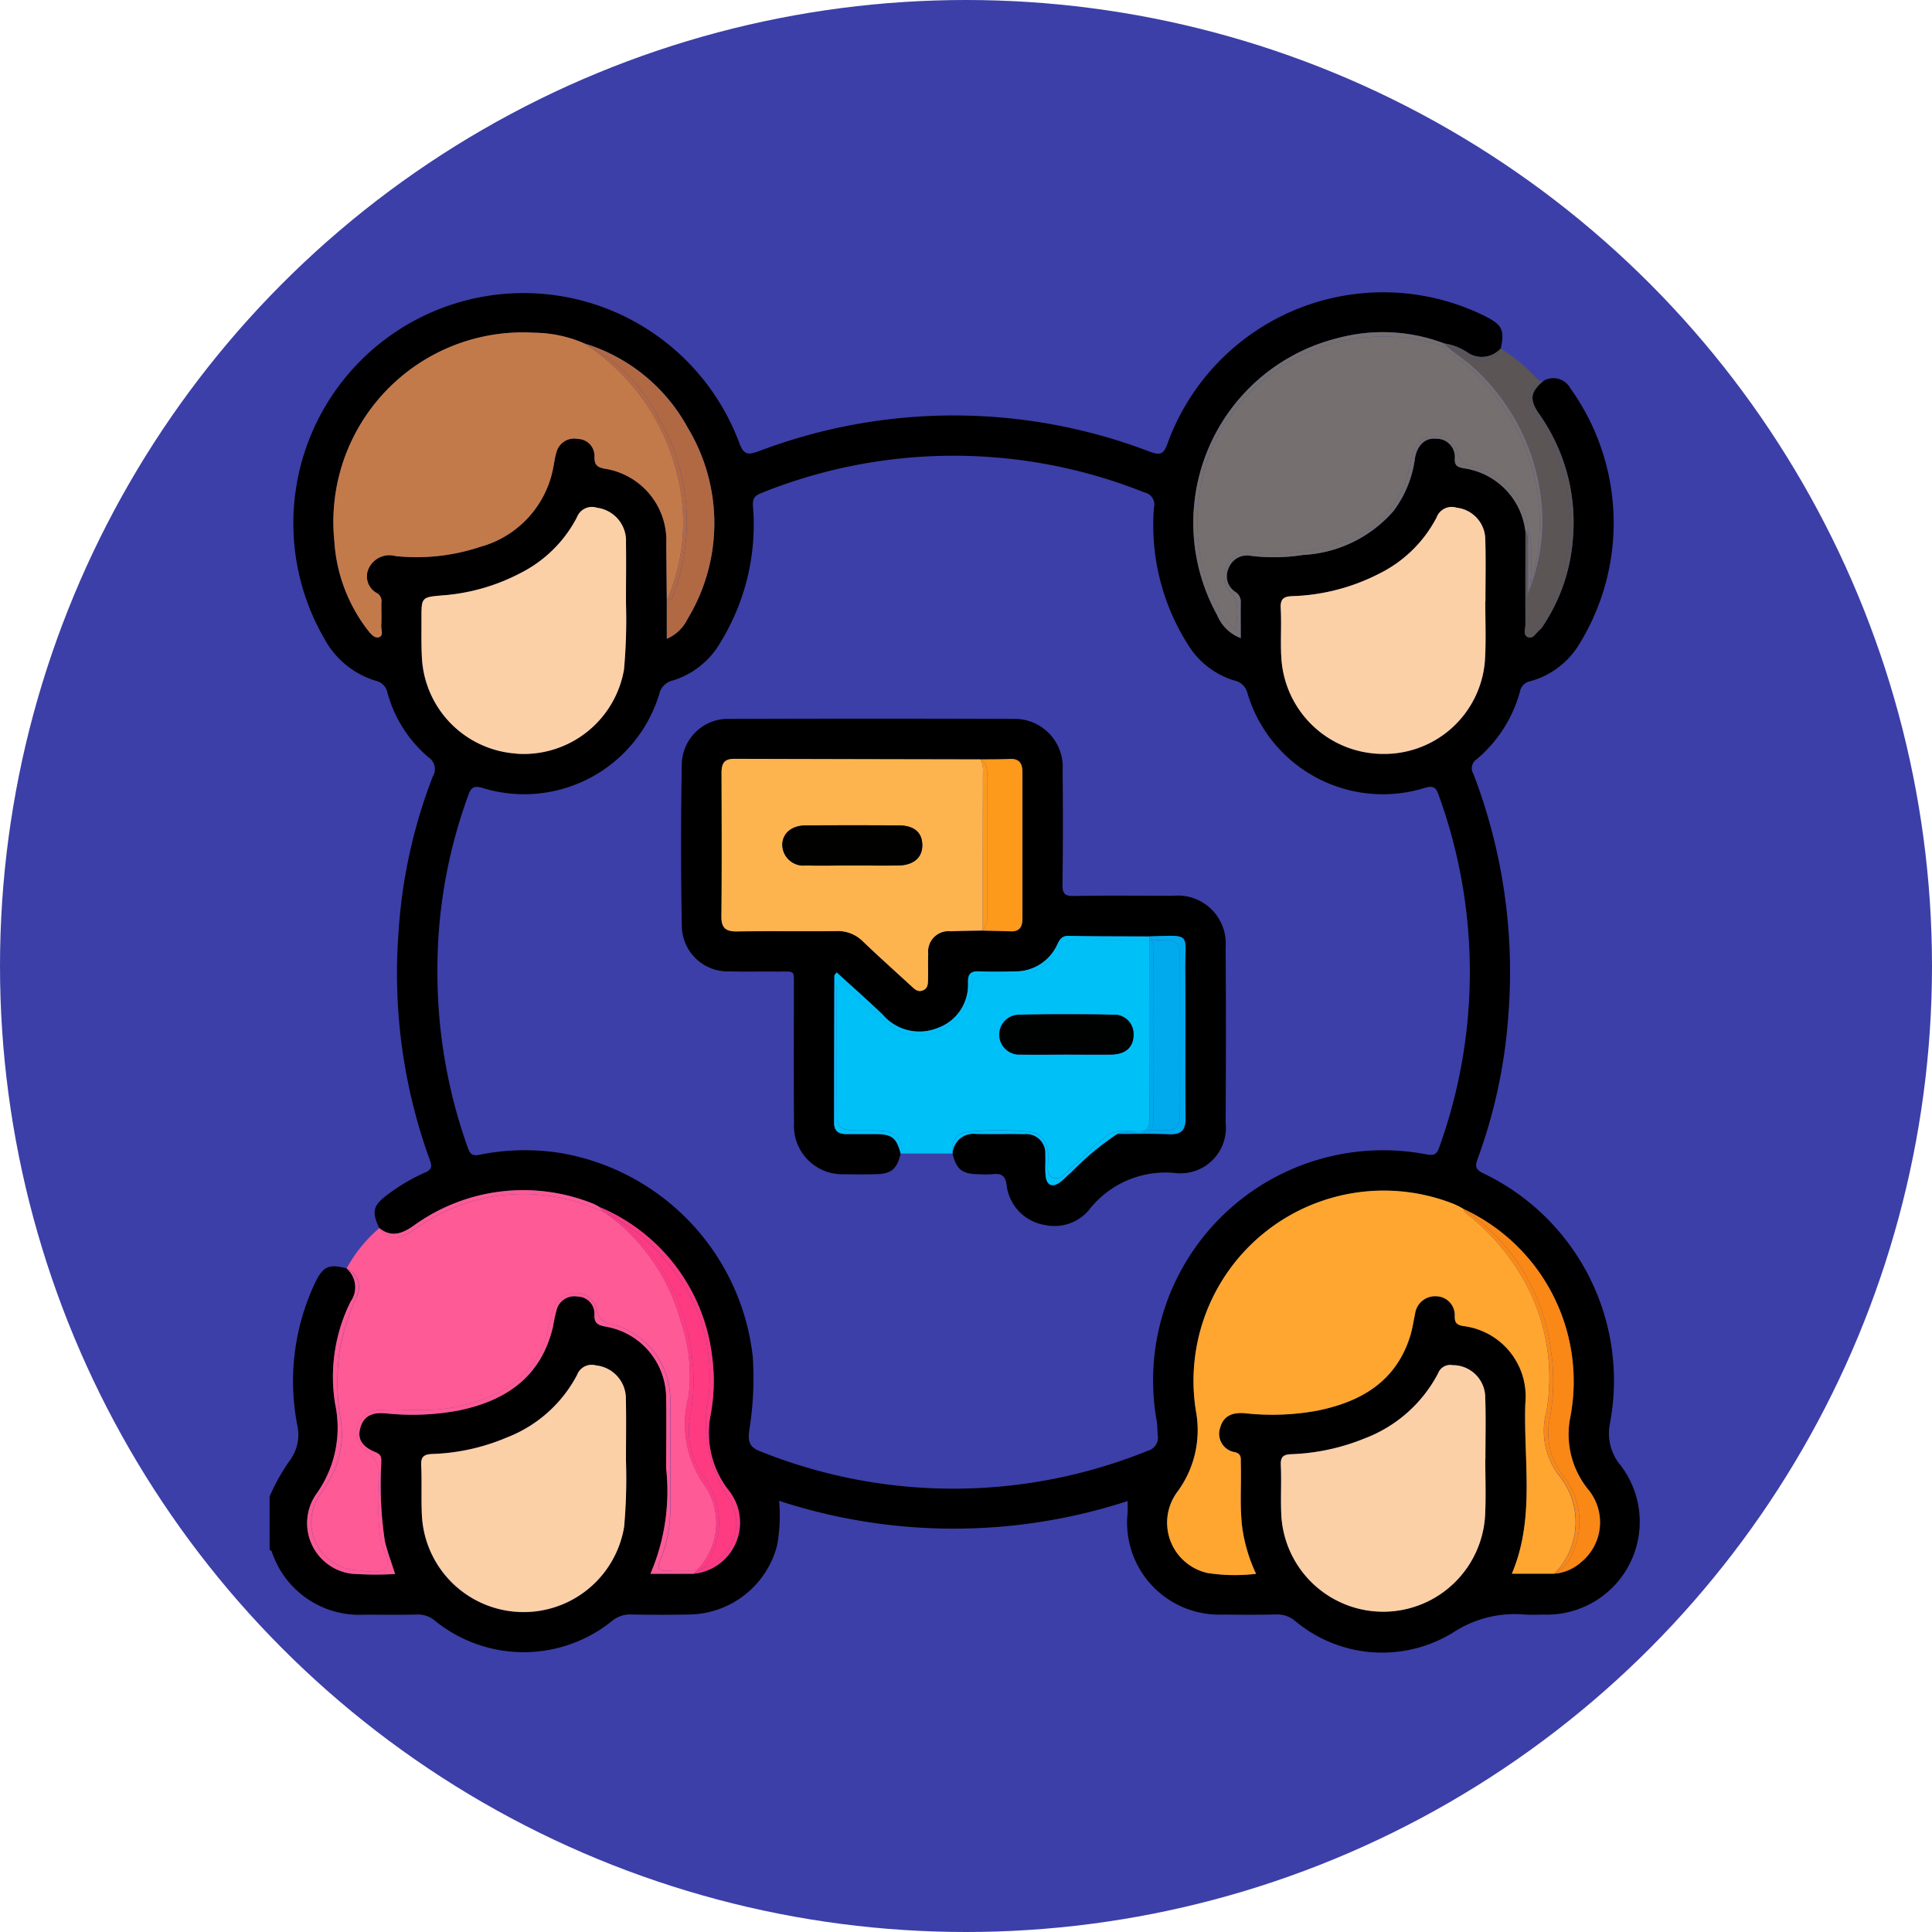 <svg xmlns="http://www.w3.org/2000/svg" xmlns:xlink="http://www.w3.org/1999/xlink" width="86" height="86" viewBox="0 0 86 86">
  <defs>
    <clipPath id="clip-path">
      <rect id="Rectángulo_338943" data-name="Rectángulo 338943" width="61.025" height="60.575" fill="none"/>
    </clipPath>
  </defs>
  <g id="Grupo_984062" data-name="Grupo 984062" transform="translate(-13255 9661)">
    <circle id="Elipse_4903" data-name="Elipse 4903" cx="43" cy="43" r="43" transform="translate(13255 -9661)" fill="#3c3fa7"/>
    <g id="Grupo_984061" data-name="Grupo 984061" transform="translate(13267 -9648)">
      <g id="Grupo_984060" data-name="Grupo 984060" transform="translate(0 0)" clip-path="url(#clip-path)">
        <path id="Trazado_212156" data-name="Trazado 212156" d="M60.092,52.175a2.223,2.223,0,0,1-.435-1.786,10.222,10.222,0,0,0-5.65-11.169c-.334-.169-.351-.315-.238-.622a23.336,23.336,0,0,0,1.374-6.443,24.627,24.627,0,0,0-1.555-10.7.483.483,0,0,1,.141-.657,5.978,5.978,0,0,0,1.928-3.014.58.58,0,0,1,.463-.462,3.671,3.671,0,0,0,2.116-1.55A10.277,10.277,0,0,0,57.9,4.283a.863.863,0,0,0-1.189-.334c-.585.492-.653.825-.2,1.476a8.34,8.34,0,0,1,1.508,5.506,8.037,8.037,0,0,1-1.313,3.9,1,1,0,0,1-.188.229c-.159.13-.284.411-.523.294-.2-.1-.09-.362-.091-.55-.007-1.389,0-2.777,0-4.166a3.209,3.209,0,0,0-2.712-2.787c-.232-.047-.446-.067-.429-.427a.813.813,0,0,0-.836-.894c-.486-.048-.843.289-.94.876a4.97,4.97,0,0,1-.954,2.344A5.728,5.728,0,0,1,46.013,11.7a8.347,8.347,0,0,1-2.315.043.878.878,0,0,0-1.013.56A.83.83,0,0,0,43,13.357a.5.5,0,0,1,.229.449c-.009.514,0,1.029,0,1.6a1.848,1.848,0,0,1-1.05-1.027A8.472,8.472,0,0,1,47.552,2.047a7.707,7.707,0,0,1,4.738.241,2.565,2.565,0,0,1,1,.378,1.132,1.132,0,0,0,1.513-.15c.179-.831.064-1.063-.718-1.452a10.21,10.21,0,0,0-14.11,5.665c-.173.474-.3.561-.8.375A24.439,24.439,0,0,0,21.8,7.076c-.5.184-.693.19-.9-.377A10.247,10.247,0,1,0,2.43,15.417,3.879,3.879,0,0,0,4.713,17.3a.683.683,0,0,1,.534.538,5.736,5.736,0,0,0,1.827,2.873.629.629,0,0,1,.19.855,23.245,23.245,0,0,0-1.53,7.014A24.329,24.329,0,0,0,7.142,38.663c.1.272.059.409-.225.531a8.331,8.331,0,0,0-1.687,1c-.627.472-.692.742-.348,1.472h0c.53.422.992.265,1.507-.088a8.319,8.319,0,0,1,8.035-.987,2.143,2.143,0,0,1,.26.139A8.276,8.276,0,0,1,19.7,47.405a8.156,8.156,0,0,1-.086,2.668,4.156,4.156,0,0,0,.844,3.3,2.289,2.289,0,0,1-1.589,3.682H16.959a9.324,9.324,0,0,0,.7-4.691c0-1.034.014-2.068-.005-3.1a3.227,3.227,0,0,0-2.665-3.205c-.342-.069-.551-.121-.528-.562a.759.759,0,0,0-.75-.783.817.817,0,0,0-.93.579,6.931,6.931,0,0,0-.163.755c-.521,2.248-2.1,3.311-4.225,3.743a11.214,11.214,0,0,1-3.207.124c-.52-.045-.962.041-1.137.613-.155.5.036.861.681,1.123.3.124.232.322.24.523a16.74,16.74,0,0,0,.165,3.446c.117.476.292.939.452,1.445a15.011,15.011,0,0,1-1.951-.014,2.269,2.269,0,0,1-1.58-3.509,5.067,5.067,0,0,0,.865-4.047,7.486,7.486,0,0,1,.706-4.586,1.094,1.094,0,0,0-.2-1.448h0c-.788-.213-1.055-.089-1.409.655a10.264,10.264,0,0,0-.785,6.327,1.926,1.926,0,0,1-.305,1.53A8.732,8.732,0,0,0,0,53.615V56c.1.009.1.1.131.166a4.1,4.1,0,0,0,4.085,2.709c.776,0,1.552.011,2.327-.006a1.176,1.176,0,0,1,.813.271,6.265,6.265,0,0,0,7.873.026,1.248,1.248,0,0,1,.859-.3c.874.017,1.75.018,2.625,0a4.1,4.1,0,0,0,3.874-3.06,7.4,7.4,0,0,0,.093-2,25,25,0,0,0,15.513.011c0,.2.009.356,0,.511a4.1,4.1,0,0,0,4.225,4.542c.8.007,1.591.014,2.387-.005a1.233,1.233,0,0,1,.858.3,6.027,6.027,0,0,0,7.016.506,5.006,5.006,0,0,1,3.221-.8c.278.017.557,0,.835,0a4.133,4.133,0,0,0,3.359-6.7M15.781,54.953a4.533,4.533,0,0,1-9-.443c-.043-.753,0-1.512-.034-2.266-.02-.4.128-.51.5-.522a9.229,9.229,0,0,0,3.295-.729,5.957,5.957,0,0,0,3.14-2.79.694.694,0,0,1,.845-.423,1.482,1.482,0,0,1,1.326,1.512c.022.855.005,1.71.005,2.769a23.988,23.988,0,0,1-.083,2.893M45.5,13.54a9.083,9.083,0,0,0,3.891-1,5.752,5.752,0,0,0,2.557-2.5.721.721,0,0,1,.9-.437,1.433,1.433,0,0,1,1.269,1.427c.029.914.007,1.83.007,2.745h-.006c0,.816.034,1.633-.006,2.446a4.493,4.493,0,0,1-4.556,4.34,4.542,4.542,0,0,1-4.52-4.4c-.029-.7.017-1.394-.02-2.088-.021-.393.119-.514.49-.53M5.612,11.753a1.019,1.019,0,0,0-1.174.491.844.844,0,0,0,.372,1.175.423.423,0,0,1,.166.417c0,.338.014.677-.006,1.014-.011.18.125.453-.117.519-.185.051-.355-.159-.476-.312A7.213,7.213,0,0,1,2.883,11.1a8.436,8.436,0,0,1,8.888-9.285,5.73,5.73,0,0,1,2.2.459,7.836,7.836,0,0,1,4.645,3.769,8.216,8.216,0,0,1-.011,8.508,1.813,1.813,0,0,1-.924.883v-1.7q-.011-1.252-.022-2.5A3.237,3.237,0,0,0,14.9,7.861c-.34-.068-.446-.186-.441-.536a.752.752,0,0,0-.741-.786.812.812,0,0,0-.957.613c-.072.226-.093.467-.146.7a4.516,4.516,0,0,1-3.241,3.489,8.986,8.986,0,0,1-3.764.412m1.171,4.594c-.037-.594-.023-1.192-.025-1.788,0-.976,0-.973.95-1.054a8.867,8.867,0,0,0,3.411-.969,5.76,5.76,0,0,0,2.556-2.5.716.716,0,0,1,.9-.431,1.48,1.48,0,0,1,1.286,1.546c.018.835,0,1.67,0,2.695a24.284,24.284,0,0,1-.089,2.964,4.536,4.536,0,0,1-8.992-.46M39.067,51.589a23.056,23.056,0,0,1-17.265,0c-.56-.217-.492-.612-.437-1.008a14.467,14.467,0,0,0,.14-3.207,10.366,10.366,0,0,0-8.523-9.044,10.185,10.185,0,0,0-3.616.068c-.335.072-.439-.015-.547-.317a23.259,23.259,0,0,1-1.348-8.124,22.5,22.5,0,0,1,1.362-7.527c.125-.353.224-.481.655-.353a6.283,6.283,0,0,0,7.856-4.181.8.8,0,0,1,.612-.608,3.705,3.705,0,0,0,2.128-1.719,9.992,9.992,0,0,0,1.432-6.04c-.029-.355.09-.473.391-.59a22.893,22.893,0,0,1,17.035-.019.551.551,0,0,1,.422.685,9.913,9.913,0,0,0,1.51,6.078,3.661,3.661,0,0,0,2.074,1.61.751.751,0,0,1,.58.565,6.288,6.288,0,0,0,7.888,4.215c.4-.117.505-.018.624.32a23.041,23.041,0,0,1,.035,15.65c-.109.312-.2.414-.575.343A10.241,10.241,0,0,0,39.485,50.233c.036.214.031.436.051.653a.61.61,0,0,1-.469.7M54.109,54.4a4.542,4.542,0,0,1-9.077-.046c-.03-.715.015-1.433-.02-2.148-.019-.391.152-.464.484-.476a9.5,9.5,0,0,0,3.243-.7,6.139,6.139,0,0,0,3.275-2.9.576.576,0,0,1,.644-.363A1.445,1.445,0,0,1,54.112,49.2c.033.914.008,1.83.008,2.745h-.005c0,.816.033,1.633-.006,2.447m4.307,2.109a2.042,2.042,0,0,1-1.227.545H55.3c1.044-2.454.516-5.037.6-7.569a3.159,3.159,0,0,0-2.773-3.457c-.3-.062-.372-.153-.369-.445a.837.837,0,0,0-.8-.877.9.9,0,0,0-.968.785c-.07.309-.111.627-.2.93-.62,2.06-2.177,2.978-4.15,3.375a11.059,11.059,0,0,1-3.206.116c-.539-.049-.973.092-1.119.647a.826.826,0,0,0,.66,1.085c.316.086.252.3.259.506.03.953-.056,1.907.065,2.86a7.144,7.144,0,0,0,.614,2.049,7.982,7.982,0,0,1-2.149-.035A2.3,2.3,0,0,1,40.41,53.4a4.62,4.62,0,0,0,.822-3.6A8.468,8.468,0,0,1,52.715,40.6a4.009,4.009,0,0,1,.42.213,8.465,8.465,0,0,1,4.751,9.347,3.9,3.9,0,0,0,.8,3.132,2.289,2.289,0,0,1-.269,3.219" transform="translate(0.001 0)"/>
        <path id="Trazado_212157" data-name="Trazado 212157" d="M5.912,89.226a11.129,11.129,0,0,0-.723,2.329A9.83,9.83,0,0,0,5.237,94.7a4.051,4.051,0,0,1-.627,2.844c-.112.188-.245.363-.357.55a2.133,2.133,0,0,0,1.479,3.251.84.84,0,0,0,.118.016c.455.012,1.023.2,1.337-.064.37-.31-.1-.783-.174-1.187a15.508,15.508,0,0,1-.092-2.857,1.218,1.218,0,0,0-.562-1.207.922.922,0,0,1-.375-1.106.944.944,0,0,1,.932-.7c.774-.059,1.549.023,2.325-.012a7.428,7.428,0,0,0,2.985-.753,4.1,4.1,0,0,0,2.23-2.8,4.658,4.658,0,0,1,.261-.977,1.027,1.027,0,0,1,1.031-.671.942.942,0,0,1,.882.771.761.761,0,0,0,.633.612A3.449,3.449,0,0,1,19.9,93.885c.012,1.611.009,3.223,0,4.833a5.814,5.814,0,0,1-.447,2.21c-.166.4-.038.486.344.46.356-.024.716,0,1.073-.011a2.151,2.151,0,0,0,.243-.041,2.989,2.989,0,0,0,.377-3.657,4.709,4.709,0,0,1-.779-4.037,7.276,7.276,0,0,0-.336-3.319,8.729,8.729,0,0,0-3.354-4.852c-.113-.053-.226-.105-.344-.152a8.23,8.23,0,0,0-8.195.906c-.673.458-1.154.428-1.533-.088a6.324,6.324,0,0,0-1.457,1.794h0a.9.9,0,0,1,.424,1.295" transform="translate(-2.062 -44.471)" fill="#fe5a95"/>
        <path id="Trazado_212158" data-name="Trazado 212158" d="M11.825,86.037a8.23,8.23,0,0,1,8.195-.906c.118.047.231.1.344.153-.04-.03-.077-.062-.118-.091a.963.963,0,0,1-.152-.179,2.137,2.137,0,0,0-.26-.139,8.319,8.319,0,0,0-8.035.986c-.515.353-.977.51-1.507.089.379.516.86.546,1.533.087" transform="translate(-5.409 -44.284)" fill="#fe5a95"/>
        <path id="Trazado_212159" data-name="Trazado 212159" d="M5.459,93.045a7.482,7.482,0,0,0-.706,4.586,5.068,5.068,0,0,1-.864,4.047,2.268,2.268,0,0,0,1.58,3.509,15.019,15.019,0,0,0,1.951.014c-.16-.506-.335-.968-.452-1.445a16.706,16.706,0,0,1-.164-3.446c-.007-.2.063-.4-.24-.523-.644-.262-.836-.622-.681-1.123.176-.572.618-.658,1.138-.613a11.212,11.212,0,0,0,3.206-.124c2.127-.432,3.7-1.5,4.225-3.743a6.714,6.714,0,0,1,.163-.755.816.816,0,0,1,.93-.579.76.76,0,0,1,.751.784c-.024.44.186.493.528.561A3.227,3.227,0,0,1,19.487,97.4c.019,1.034,0,2.068,0,3.1a9.32,9.32,0,0,1-.7,4.692H20.7c.062-.061.12-.125.177-.191a2.125,2.125,0,0,1-.243.041c-.358.008-.717-.013-1.073.011-.381.027-.51-.059-.344-.46a5.814,5.814,0,0,0,.446-2.21c.009-1.611.013-3.222,0-4.833a3.449,3.449,0,0,0-2.632-3.475.761.761,0,0,1-.633-.612.942.942,0,0,0-.882-.771,1.027,1.027,0,0,0-1.031.671,4.629,4.629,0,0,0-.261.977,4.107,4.107,0,0,1-2.23,2.8,7.428,7.428,0,0,1-2.985.753c-.776.036-1.551-.046-2.325.012a.943.943,0,0,0-.932.7.922.922,0,0,0,.375,1.106,1.219,1.219,0,0,1,.562,1.207,15.508,15.508,0,0,0,.091,2.857c.077.4.544.877.175,1.187-.314.263-.881.075-1.337.064a.841.841,0,0,1-.118-.016,2.134,2.134,0,0,1-1.48-3.251c.113-.187.246-.362.358-.55a4.051,4.051,0,0,0,.626-2.844,9.857,9.857,0,0,1-.047-3.146,11.131,11.131,0,0,1,.724-2.329A.9.9,0,0,0,5.261,91.6a1.1,1.1,0,0,1,.2,1.448" transform="translate(-1.835 -48.137)" fill="#fe5a95"/>
        <path id="Trazado_212160" data-name="Trazado 212160" d="M111.659,5.683c-.34-.133-.663-.307-1.008-.427.294.262.637.464.937.724a9.325,9.325,0,0,1,3.177,6.045,8.348,8.348,0,0,1-.578,4.113c0,.567.011,1.136.037,1.716a1.311,1.311,0,0,0,.732-.755,8.182,8.182,0,0,0-.127-8.34,5.806,5.806,0,0,1-.5-.878.814.814,0,0,1,.53-1.169c-.242.041-.343-.157-.481-.288a7.127,7.127,0,0,0-1.43-1.145.91.91,0,0,1-1.29.4" transform="translate(-58.15 -2.762)" fill="#5b5555"/>
        <path id="Trazado_212161" data-name="Trazado 212161" d="M118.064,9.493a5.763,5.763,0,0,0,.5.878,8.182,8.182,0,0,1,.127,8.34,1.312,1.312,0,0,1-.732.755c-.026-.58-.033-1.15-.036-1.717-.013.035-.025.071-.038.106,0-.738.005-1.477,0-2.215,0-.212.066-.44-.1-.63,0,1.389-.005,2.778,0,4.166,0,.188-.107.453.091.55.24.118.365-.164.524-.294a1.009,1.009,0,0,0,.188-.228,8.043,8.043,0,0,0,1.313-3.9A8.339,8.339,0,0,0,118.394,9.8c-.453-.651-.385-.984.2-1.477a.813.813,0,0,0-.53,1.169" transform="translate(-61.885 -4.375)" fill="#5b5555"/>
        <path id="Trazado_212162" data-name="Trazado 212162" d="M111.2,5.2a2.566,2.566,0,0,0-.995-.378,2.141,2.141,0,0,0,.21.2c.345.12.668.295,1.008.427a.91.91,0,0,0,1.29-.4,1.131,1.131,0,0,1-1.513.15" transform="translate(-57.918 -2.535)" fill="#5b5555"/>
        <path id="Trazado_212163" data-name="Trazado 212163" d="M101.563,96.844a3.3,3.3,0,0,1-.469-2.773,8.859,8.859,0,0,0-1.277-6.259,9.906,9.906,0,0,0-2.308-2.537.694.694,0,0,1-.122-.2,4.047,4.047,0,0,0-.419-.213,8.468,8.468,0,0,0-11.484,9.209,4.616,4.616,0,0,1-.821,3.6,2.294,2.294,0,0,0,1.35,3.621,7.981,7.981,0,0,0,2.149.035,7.126,7.126,0,0,1-.614-2.049c-.121-.953-.035-1.907-.065-2.86-.007-.208.056-.419-.259-.506a.826.826,0,0,1-.66-1.085c.146-.555.58-.7,1.119-.647a11.06,11.06,0,0,0,3.206-.117c1.973-.4,3.531-1.315,4.15-3.375.091-.3.132-.621.2-.93a.9.9,0,0,1,.967-.785.837.837,0,0,1,.8.877c0,.293.066.383.368.446a3.157,3.157,0,0,1,2.773,3.456c-.085,2.532.443,5.115-.6,7.57h1.888a3.268,3.268,0,0,0,.122-4.477" transform="translate(-44.251 -44.269)" fill="#fea630"/>
        <path id="Trazado_212164" data-name="Trazado 212164" d="M15.777,9.853c.052-.232.074-.474.146-.7a.812.812,0,0,1,.956-.614.753.753,0,0,1,.742.786c-.005.349.1.468.44.536a3.237,3.237,0,0,1,2.755,3.369q.011,1.252.023,2.5a8.64,8.64,0,0,0,.384-5.905,9.6,9.6,0,0,0-4.094-5.557,5.733,5.733,0,0,0-2.2-.459A8.436,8.436,0,0,0,6.042,13.1a7.212,7.212,0,0,0,1.493,3.957c.121.153.291.363.476.312.242-.066.106-.339.117-.519.02-.337,0-.676.007-1.014a.423.423,0,0,0-.166-.417A.844.844,0,0,1,7.6,14.245a1.019,1.019,0,0,1,1.174-.491,8.978,8.978,0,0,0,3.764-.412,4.518,4.518,0,0,0,3.241-3.489" transform="translate(-3.158 -2)" fill="#c37a4a"/>
        <path id="Trazado_212165" data-name="Trazado 212165" d="M101.868,15.217a9.073,9.073,0,0,0-1.03-7.657,8.916,8.916,0,0,0-2.389-2.55c-.15-.109-.346-.194-.4-.387-.018,0-.034-.012-.051-.016a8.363,8.363,0,0,0-9.92,3.759c-1.789,3.162-1.038,7.34.678,8.894.041-.625.208-1.187-.2-1.679a1.021,1.021,0,0,1-.187-1.257,1.139,1.139,0,0,1,1.231-.538,8.78,8.78,0,0,0,3.925-.483A4.346,4.346,0,0,0,96.49,10a4.189,4.189,0,0,1,.218-.8.944.944,0,0,1,.944-.6.9.9,0,0,1,.947.676c.1.447.363.589.755.715a3.229,3.229,0,0,1,2.427,2.859c0,.011,0,.022,0,.033a.332.332,0,0,1,.093.243,12.056,12.056,0,0,1-.006,2.092" transform="translate(-45.749 -2.19)" fill="#756f6f"/>
        <path id="Trazado_212166" data-name="Trazado 212166" d="M101.561,12.672v-.033A3.229,3.229,0,0,0,99.134,9.78c-.392-.126-.659-.268-.756-.715a.9.9,0,0,0-.946-.676.943.943,0,0,0-.944.6,4.154,4.154,0,0,0-.218.8,4.347,4.347,0,0,1-2.964,3.3,8.783,8.783,0,0,1-3.926.483,1.139,1.139,0,0,0-1.231.538,1.021,1.021,0,0,0,.187,1.257c.41.492.243,1.053.2,1.679-1.716-1.554-2.467-5.732-.678-8.894A8.362,8.362,0,0,1,97.781,4.4c.018,0,.034.011.051.016a.406.406,0,0,1-.013-.144,7.71,7.71,0,0,0-4.738-.241,8.472,8.472,0,0,0-5.374,12.327,1.848,1.848,0,0,0,1.05,1.027c0-.567-.006-1.082,0-1.6a.5.5,0,0,0-.229-.449.831.831,0,0,1-.317-1.05.879.879,0,0,1,1.013-.56,8.366,8.366,0,0,0,2.315-.042,5.727,5.727,0,0,0,4.013-1.955,4.971,4.971,0,0,0,.955-2.344c.1-.587.455-.924.94-.877a.813.813,0,0,1,.836.894c-.018.361.2.381.429.428a3.209,3.209,0,0,1,2.712,2.787.218.218,0,0,1,.134.054" transform="translate(-45.528 -1.981)" fill="#756f6f"/>
        <path id="Trazado_212167" data-name="Trazado 212167" d="M110.632,5.513a8.911,8.911,0,0,1,2.389,2.551,9.074,9.074,0,0,1,1.03,7.656,12.055,12.055,0,0,0,.006-2.092.331.331,0,0,0-.093-.243c.008.89,0,1.782,0,2.685a8.353,8.353,0,0,0,.578-4.113,9.327,9.327,0,0,0-3.176-6.045c-.3-.26-.643-.462-.937-.724-.065-.023-.13-.044-.2-.062.051.194.247.279.4.387" transform="translate(-57.932 -2.694)" fill="#756f6f"/>
        <path id="Trazado_212168" data-name="Trazado 212168" d="M110.416,5.029a2.315,2.315,0,0,1-.21-.2.394.394,0,0,0,.013.143c.067.018.132.039.2.062" transform="translate(-57.916 -2.535)" fill="#756f6f"/>
        <path id="Trazado_212169" data-name="Trazado 212169" d="M117.909,23.049c.008.738,0,1.477,0,2.215.013-.035.025-.071.038-.106-.005-.9,0-1.795,0-2.685a.213.213,0,0,0-.134-.054c.162.189.093.418.1.63" transform="translate(-61.914 -11.782)" fill="#756f6f"/>
        <path id="Trazado_212170" data-name="Trazado 212170" d="M18.468,31.16a4.526,4.526,0,0,0,4.794-3.742,24.372,24.372,0,0,0,.089-2.964c0-1.025.013-1.86,0-2.695a1.481,1.481,0,0,0-1.286-1.546.717.717,0,0,0-.9.431,5.757,5.757,0,0,1-2.556,2.5,8.856,8.856,0,0,1-3.411.968c-.951.081-.953.077-.95,1.054,0,.6-.012,1.194.024,1.788a4.508,4.508,0,0,0,4.2,4.2" transform="translate(-7.486 -10.611)" fill="#fcd0a6"/>
        <path id="Trazado_212171" data-name="Trazado 212171" d="M23.339,104.965c0-1.059.018-1.914-.005-2.769a1.482,1.482,0,0,0-1.326-1.512.694.694,0,0,0-.845.423,5.955,5.955,0,0,1-3.139,2.79,9.229,9.229,0,0,1-3.3.729c-.376.012-.525.121-.5.522.037.754-.008,1.512.034,2.266a4.534,4.534,0,0,0,9,.442,23.981,23.981,0,0,0,.082-2.893" transform="translate(-7.474 -52.904)" fill="#fcd0a6"/>
        <path id="Trazado_212172" data-name="Trazado 212172" d="M103.968,102.109a1.444,1.444,0,0,0-1.454-1.437.576.576,0,0,0-.644.363,6.138,6.138,0,0,1-3.275,2.9,9.5,9.5,0,0,1-3.243.7c-.332.012-.5.084-.484.476.035.715-.01,1.433.019,2.148a4.542,4.542,0,0,0,9.077.046c.039-.814.006-1.631.006-2.447h.005c0-.915.026-1.831-.008-2.745" transform="translate(-49.855 -52.904)" fill="#fcd0a6"/>
        <path id="Trazado_212173" data-name="Trazado 212173" d="M94.885,26.767a4.542,4.542,0,0,0,4.52,4.4,4.493,4.493,0,0,0,4.557-4.34c.039-.813.006-1.63.006-2.446h.007c0-.915.022-1.831-.007-2.745a1.432,1.432,0,0,0-1.269-1.428.721.721,0,0,0-.9.437,5.754,5.754,0,0,1-2.557,2.5,9.086,9.086,0,0,1-3.89,1c-.371.017-.511.138-.49.53.037.695-.009,1.393.019,2.088" transform="translate(-49.854 -10.608)" fill="#fcd0a6"/>
        <path id="Trazado_212174" data-name="Trazado 212174" d="M32.8,8.134a9.131,9.131,0,0,1,.743,7.59c-.07.208-.078.488-.389.53v1.7a1.816,1.816,0,0,0,.924-.883,8.219,8.219,0,0,0,.011-8.508,7.836,7.836,0,0,0-4.646-3.769A7.4,7.4,0,0,1,32.8,8.134" transform="translate(-15.473 -2.518)" fill="#b16944"/>
        <path id="Trazado_212175" data-name="Trazado 212175" d="M33.536,10.348a8.639,8.639,0,0,1-.384,5.905c.312-.041.32-.321.389-.529a9.132,9.132,0,0,0-.743-7.59,7.4,7.4,0,0,0-3.357-3.342,9.6,9.6,0,0,1,4.094,5.556" transform="translate(-15.473 -2.518)" fill="#b16944"/>
        <path id="Trazado_212176" data-name="Trazado 212176" d="M35.939,92.965a8.078,8.078,0,0,1-.049,2.721,3.513,3.513,0,0,0,.631,2.812,3.3,3.3,0,0,1,.348,3.338,1.972,1.972,0,0,1-.388.665,2.051,2.051,0,0,0,1.139-3.052,6.072,6.072,0,0,1-.918-4.632,7.651,7.651,0,0,0-1.846-5.9,8.056,8.056,0,0,0-2.21-1.924,8.987,8.987,0,0,1,3.292,5.975" transform="translate(-17.157 -45.716)" fill="#fe3b81"/>
        <path id="Trazado_212177" data-name="Trazado 212177" d="M33.965,88.31a7.652,7.652,0,0,1,1.846,5.9,6.073,6.073,0,0,0,.918,4.633,2.051,2.051,0,0,1-1.139,3.052.989.989,0,0,1-.455.27,2.289,2.289,0,0,0,1.589-3.682,4.159,4.159,0,0,1-.844-3.3,8.143,8.143,0,0,0,.086-2.668,8.275,8.275,0,0,0-5.016-6.676,8.621,8.621,0,0,1,.805.545,8.063,8.063,0,0,1,2.21,1.924" transform="translate(-16.265 -45.112)" fill="#fe3b81"/>
        <path id="Trazado_212178" data-name="Trazado 212178" d="M36.276,101.531a3.3,3.3,0,0,0-.348-3.338,3.511,3.511,0,0,1-.631-2.811,8.078,8.078,0,0,0,.049-2.721,8.984,8.984,0,0,0-3.292-5.975c-.173-.1-.352-.19-.535-.275a8.729,8.729,0,0,1,3.354,4.852,7.276,7.276,0,0,1,.336,3.319,4.708,4.708,0,0,0,.779,4.038,2.989,2.989,0,0,1-.377,3.657,2.247,2.247,0,0,0,.278-.08,1.99,1.99,0,0,0,.388-.665" transform="translate(-16.564 -45.411)" fill="#fe3b81"/>
        <path id="Trazado_212179" data-name="Trazado 212179" d="M31.22,86.111c.183.085.362.176.535.275a8.551,8.551,0,0,0-.8-.545.931.931,0,0,0,.152.179c.041.029.077.062.118.091" transform="translate(-16.265 -45.112)" fill="#fe3b81"/>
        <path id="Trazado_212180" data-name="Trazado 212180" d="M40.223,119.681a2.223,2.223,0,0,1-.278.08c-.056.065-.115.13-.177.191a.994.994,0,0,0,.454-.27" transform="translate(-20.9 -62.896)" fill="#fe3b81"/>
        <path id="Trazado_212181" data-name="Trazado 212181" d="M116.74,95.356a8.463,8.463,0,0,0-4.751-9.347,8.918,8.918,0,0,1,3.907,6.345,9.124,9.124,0,0,1-.074,3.086,3.04,3.04,0,0,0,.622,2.46,3.256,3.256,0,0,1,.427,3.378,1.71,1.71,0,0,1-.828.974,2.04,2.04,0,0,0,1.227-.545,2.289,2.289,0,0,0,.269-3.219,3.9,3.9,0,0,1-.8-3.132" transform="translate(-58.854 -45.2)" fill="#f98816"/>
        <path id="Trazado_212182" data-name="Trazado 212182" d="M116.872,101.278a3.259,3.259,0,0,0-.427-3.378,3.042,3.042,0,0,1-.623-2.46,9.139,9.139,0,0,0,.075-3.086,8.919,8.919,0,0,0-3.907-6.344.718.718,0,0,0,.121.2,9.9,9.9,0,0,1,2.308,2.537A8.858,8.858,0,0,1,115.7,95a3.3,3.3,0,0,0,.469,2.773,3.268,3.268,0,0,1-.122,4.477,1.714,1.714,0,0,0,.828-.974" transform="translate(-58.854 -45.201)" fill="#f98816"/>
        <path id="Trazado_212183" data-name="Trazado 212183" d="M60.688,60.256a2.023,2.023,0,0,0,2.156-2.249q.026-3.909,0-7.819a2.134,2.134,0,0,0-2.334-2.282c-1.472,0-2.945-.019-4.416.01-.428.009-.518-.121-.512-.528.024-1.691.022-3.382.006-5.074a2.138,2.138,0,0,0-2.161-2.281q-6.326-.023-12.653,0a2.054,2.054,0,0,0-2.137,2.04q-.066,3.58,0,7.162a2.044,2.044,0,0,0,2.132,2.036c.7.02,1.393,0,2.089.008.864.007.765-.11.768.754,0,1.99-.012,3.979.006,5.969A2.156,2.156,0,0,0,45.9,60.3c.457.011.915.01,1.373,0,.692-.015.937-.223,1.106-.915-.192-.712-.388-.866-1.124-.873-.437,0-.874,0-1.311,0-.335,0-.531-.142-.53-.493q0-3.277.013-6.554c0-.031.041-.063.1-.149.689.63,1.385,1.241,2.053,1.882a2.149,2.149,0,0,0,2.44.594,2.035,2.035,0,0,0,1.356-2.042c0-.425.177-.491.534-.477.515.021,1.032.009,1.549,0a2.038,2.038,0,0,0,1.9-1.213c.118-.24.215-.374.512-.368,1.191.025,2.382.02,3.574.027,1.925-.05,1.588-.174,1.6,1.523.019,2.183-.008,4.366.013,6.549.005.539-.175.754-.723.731-.772-.032-1.547-.011-2.321-.013a12.449,12.449,0,0,0-2.039,1.7c-.169.136-.315.3-.487.435-.343.263-.61.163-.657-.262-.035-.313,0-.633-.016-.949a.849.849,0,0,0-.93-.918c-.712-.016-1.425.008-2.137-.009a.929.929,0,0,0-1.059.877c.168.692.413.9,1.105.916a4.8,4.8,0,0,0,.656,0c.39-.042.589.037.647.5a2.039,2.039,0,0,0,1.7,1.761,2.006,2.006,0,0,0,1.95-.651,4.306,4.306,0,0,1,3.935-1.652M53.8,48.933c0,.355-.13.568-.523.553-.415-.017-.83-.021-1.245-.031-.476.01-.952.014-1.427.033a.908.908,0,0,0-1,1c-.016.377,0,.755-.008,1.133,0,.2,0,.408-.234.5s-.373-.065-.519-.2c-.717-.658-1.441-1.309-2.145-1.981a1.568,1.568,0,0,0-1.176-.46c-1.47.019-2.94-.008-4.41.015-.5.008-.719-.13-.714-.669.021-2.126.012-4.252.006-6.377,0-.4.092-.639.561-.637q5.483.023,10.966.023c.436-.006.872,0,1.307-.021.416-.017.566.193.565.579q0,3.27,0,6.541" transform="translate(-20.287 -21.032)"/>
        <path id="Trazado_212184" data-name="Trazado 212184" d="M59.089,69.3a14.764,14.764,0,0,1,2.67,0c.55.049.794.412.858,1.04.037.356-.177.875.236,1.018.356.123.624-.344.907-.575.46-.374.842-.838,1.327-1.189a1.307,1.307,0,0,1,.687-.325c.383-.008.765-.011,1.148-.016.149-.087.2-.267.2-.567-.023-2.64-.013-5.281-.013-7.922-1.044,0-2.09.006-3.134-.007a.957.957,0,0,0-.935.491,2.165,2.165,0,0,1-1.947,1.063c-.358,0-.716,0-1.074,0-.687.008-.729.029-.841.718a2.231,2.231,0,0,1-1.564,1.856,2.155,2.155,0,0,1-2.31-.539c-.554-.513-1.157-.972-1.672-1.528-.089-.1-.2-.238-.348-.153-.11.062-.088.213-.088.331,0,1.849-.017,3.7.007,5.546.007.541.175.678.743.706.437.022.876-.026,1.31.03a.785.785,0,0,1,.789,1h2.311c-.067-.578.156-.925.731-.978m2.248-5.2q2.085-.041,4.17,0a.856.856,0,0,1,.9.9c0,.542-.351.861-.982.873-.675.012-1.35,0-2.026,0s-1.351.011-2.026,0a.887.887,0,1,1-.042-1.772" transform="translate(-27.954 -31.931)" fill="#00c1f7"/>
        <path id="Trazado_212185" data-name="Trazado 212185" d="M65.128,78.8c.712.016,1.425-.007,2.137.009a.849.849,0,0,1,.93.918c.016.316-.019.636.016.949.047.426.314.526.657.262.172-.132.317-.3.487-.435a12.45,12.45,0,0,1,2.039-1.7,1.09,1.09,0,0,1,.8-.087.734.734,0,0,0,.435-.061c-.382,0-.765.008-1.148.016a1.306,1.306,0,0,0-.687.325c-.484.351-.867.814-1.326,1.189-.283.231-.551.7-.907.575-.413-.142-.2-.662-.236-1.018-.065-.627-.308-.99-.858-1.039a14.721,14.721,0,0,0-2.67,0c-.575.053-.8.4-.731.978a.929.929,0,0,1,1.059-.877" transform="translate(-33.664 -41.326)" fill="#00c1f7"/>
        <path id="Trazado_212186" data-name="Trazado 212186" d="M55.139,69.092c-.434-.056-.874-.009-1.31-.03-.568-.028-.737-.165-.743-.706-.024-1.849-.01-3.7-.007-5.546,0-.118-.022-.269.088-.331.152-.085.259.057.347.153.515.556,1.119,1.014,1.672,1.528a2.156,2.156,0,0,0,2.31.539,2.231,2.231,0,0,0,1.564-1.856c.111-.689.154-.711.841-.718.358,0,.716,0,1.073,0a2.166,2.166,0,0,0,1.947-1.063.957.957,0,0,1,.935-.491c1.045.013,2.09,0,3.134.007v-.153c-1.191-.007-2.383,0-3.574-.027-.3-.006-.394.128-.512.368a2.038,2.038,0,0,1-1.9,1.213c-.516.011-1.034.023-1.549,0-.357-.014-.535.052-.534.477A2.034,2.034,0,0,1,57.568,64.5a2.149,2.149,0,0,1-2.44-.594c-.668-.641-1.363-1.252-2.052-1.882-.06.086-.1.117-.1.149q-.01,3.277-.012,6.554c0,.35.2.495.53.492.437,0,.874,0,1.311,0,.737.007.933.161,1.124.873a.785.785,0,0,0-.789-1" transform="translate(-27.834 -31.739)" fill="#00c1f7"/>
        <path id="Trazado_212187" data-name="Trazado 212187" d="M53.922,43.816q-5.483-.009-10.966-.024c-.47,0-.563.241-.561.637.007,2.126.016,4.252-.006,6.377-.005.539.215.677.714.669,1.47-.023,2.94,0,4.41-.015a1.568,1.568,0,0,1,1.176.46c.7.672,1.428,1.323,2.145,1.981.145.133.287.288.519.2s.231-.3.234-.5c.008-.378-.008-.755.008-1.133a.908.908,0,0,1,1-1c.475-.02.951-.023,1.427-.033q0-3.522.009-7.044a1.063,1.063,0,0,0-.111-.577m-3.667,4.726c-.676.011-1.352,0-2.028,0-.7,0-1.392.011-2.088,0A.94.94,0,0,1,45.1,47.63c0-.524.41-.871,1.059-.874q2.058-.012,4.116,0c.682,0,1.044.311,1.056.864s-.38.911-1.075.923" transform="translate(-22.277 -23.014)" fill="#feb44e"/>
        <path id="Trazado_212188" data-name="Trazado 212188" d="M82.779,61.408q.009,3.541,0,7.082c0,.44-.012.659-.138.771l.692-.009c.418-.006.618-.191.619-.613q.01-3.63,0-7.26c0-.435-.215-.6-.628-.592a5.267,5.267,0,0,1-.63-.011,1.387,1.387,0,0,1,.083.632" transform="translate(-43.431 -31.94)" fill="#00aaed"/>
        <path id="Trazado_212189" data-name="Trazado 212189" d="M81.686,60.591c.412-.011.627.157.628.591q.006,3.63,0,7.26c0,.422-.2.607-.619.613L81,69.064c-.12.106-.344.114-.771.117a2.492,2.492,0,0,0-.71.034c.774,0,1.549-.02,2.321.012.548.023.728-.192.723-.731-.021-2.183.006-4.366-.013-6.549-.015-1.7.322-1.573-1.6-1.523a.6.6,0,0,1,.109.154,5.369,5.369,0,0,0,.63.011" transform="translate(-41.79 -31.743)" fill="#00aaed"/>
        <path id="Trazado_212190" data-name="Trazado 212190" d="M82.511,68.489q.01-3.541,0-7.082a1.387,1.387,0,0,0-.083-.632h-.109c0,2.641-.01,5.281.013,7.922,0,.3-.052.479-.2.567l.242,0c.125-.111.136-.331.138-.771" transform="translate(-43.162 -31.939)" fill="#00aaed"/>
        <path id="Trazado_212191" data-name="Trazado 212191" d="M80.23,78.776c.427,0,.651-.01.771-.117l-.242,0a.739.739,0,0,1-.435.06,1.09,1.09,0,0,0-.8.087,2.492,2.492,0,0,1,.71-.034" transform="translate(-41.79 -41.338)" fill="#00aaed"/>
        <path id="Trazado_212192" data-name="Trazado 212192" d="M82.613,60.6h.023a.614.614,0,0,0-.108-.154c0,.051,0,.1,0,.153h.085" transform="translate(-43.371 -31.769)" fill="#00aaed"/>
        <path id="Trazado_212193" data-name="Trazado 212193" d="M68,43.8c-.435.019-.871.015-1.307.021.3.161.3.451.3.726.012,2.076.009,4.153,0,6.229a.9.9,0,0,1-.2.665c.415.01.831.015,1.245.032.392.016.523-.2.523-.553q0-3.271,0-6.542c0-.386-.149-.6-.565-.579" transform="translate(-35.051 -23.015)" fill="#fd991b"/>
        <path id="Trazado_212194" data-name="Trazado 212194" d="M66.993,44.568c0-.275,0-.565-.3-.726a1.061,1.061,0,0,1,.111.576q-.006,3.522-.009,7.044A.9.9,0,0,0,67,50.8c.007-2.077.009-4.153,0-6.229" transform="translate(-35.051 -23.04)" fill="#fd991b"/>
        <path id="Trazado_212195" data-name="Trazado 212195" d="M69.4,69.549c.675.016,1.35,0,2.026,0s1.351.01,2.026,0c.631-.012.977-.331.981-.873a.856.856,0,0,0-.9-.9q-2.085-.039-4.171,0a.887.887,0,1,0,.042,1.772" transform="translate(-35.974 -35.608)" fill="#000101"/>
        <path id="Trazado_212196" data-name="Trazado 212196" d="M53.276,50.031q-2.058-.011-4.116,0c-.649,0-1.054.351-1.059.874a.94.94,0,0,0,1.041.911c.7.015,1.392,0,2.088,0,.676,0,1.352.009,2.028,0,.7-.012,1.087-.358,1.075-.923s-.374-.859-1.056-.863" transform="translate(-25.278 -26.29)" fill="#010100"/>
      </g>
    </g>
  </g>
</svg>
